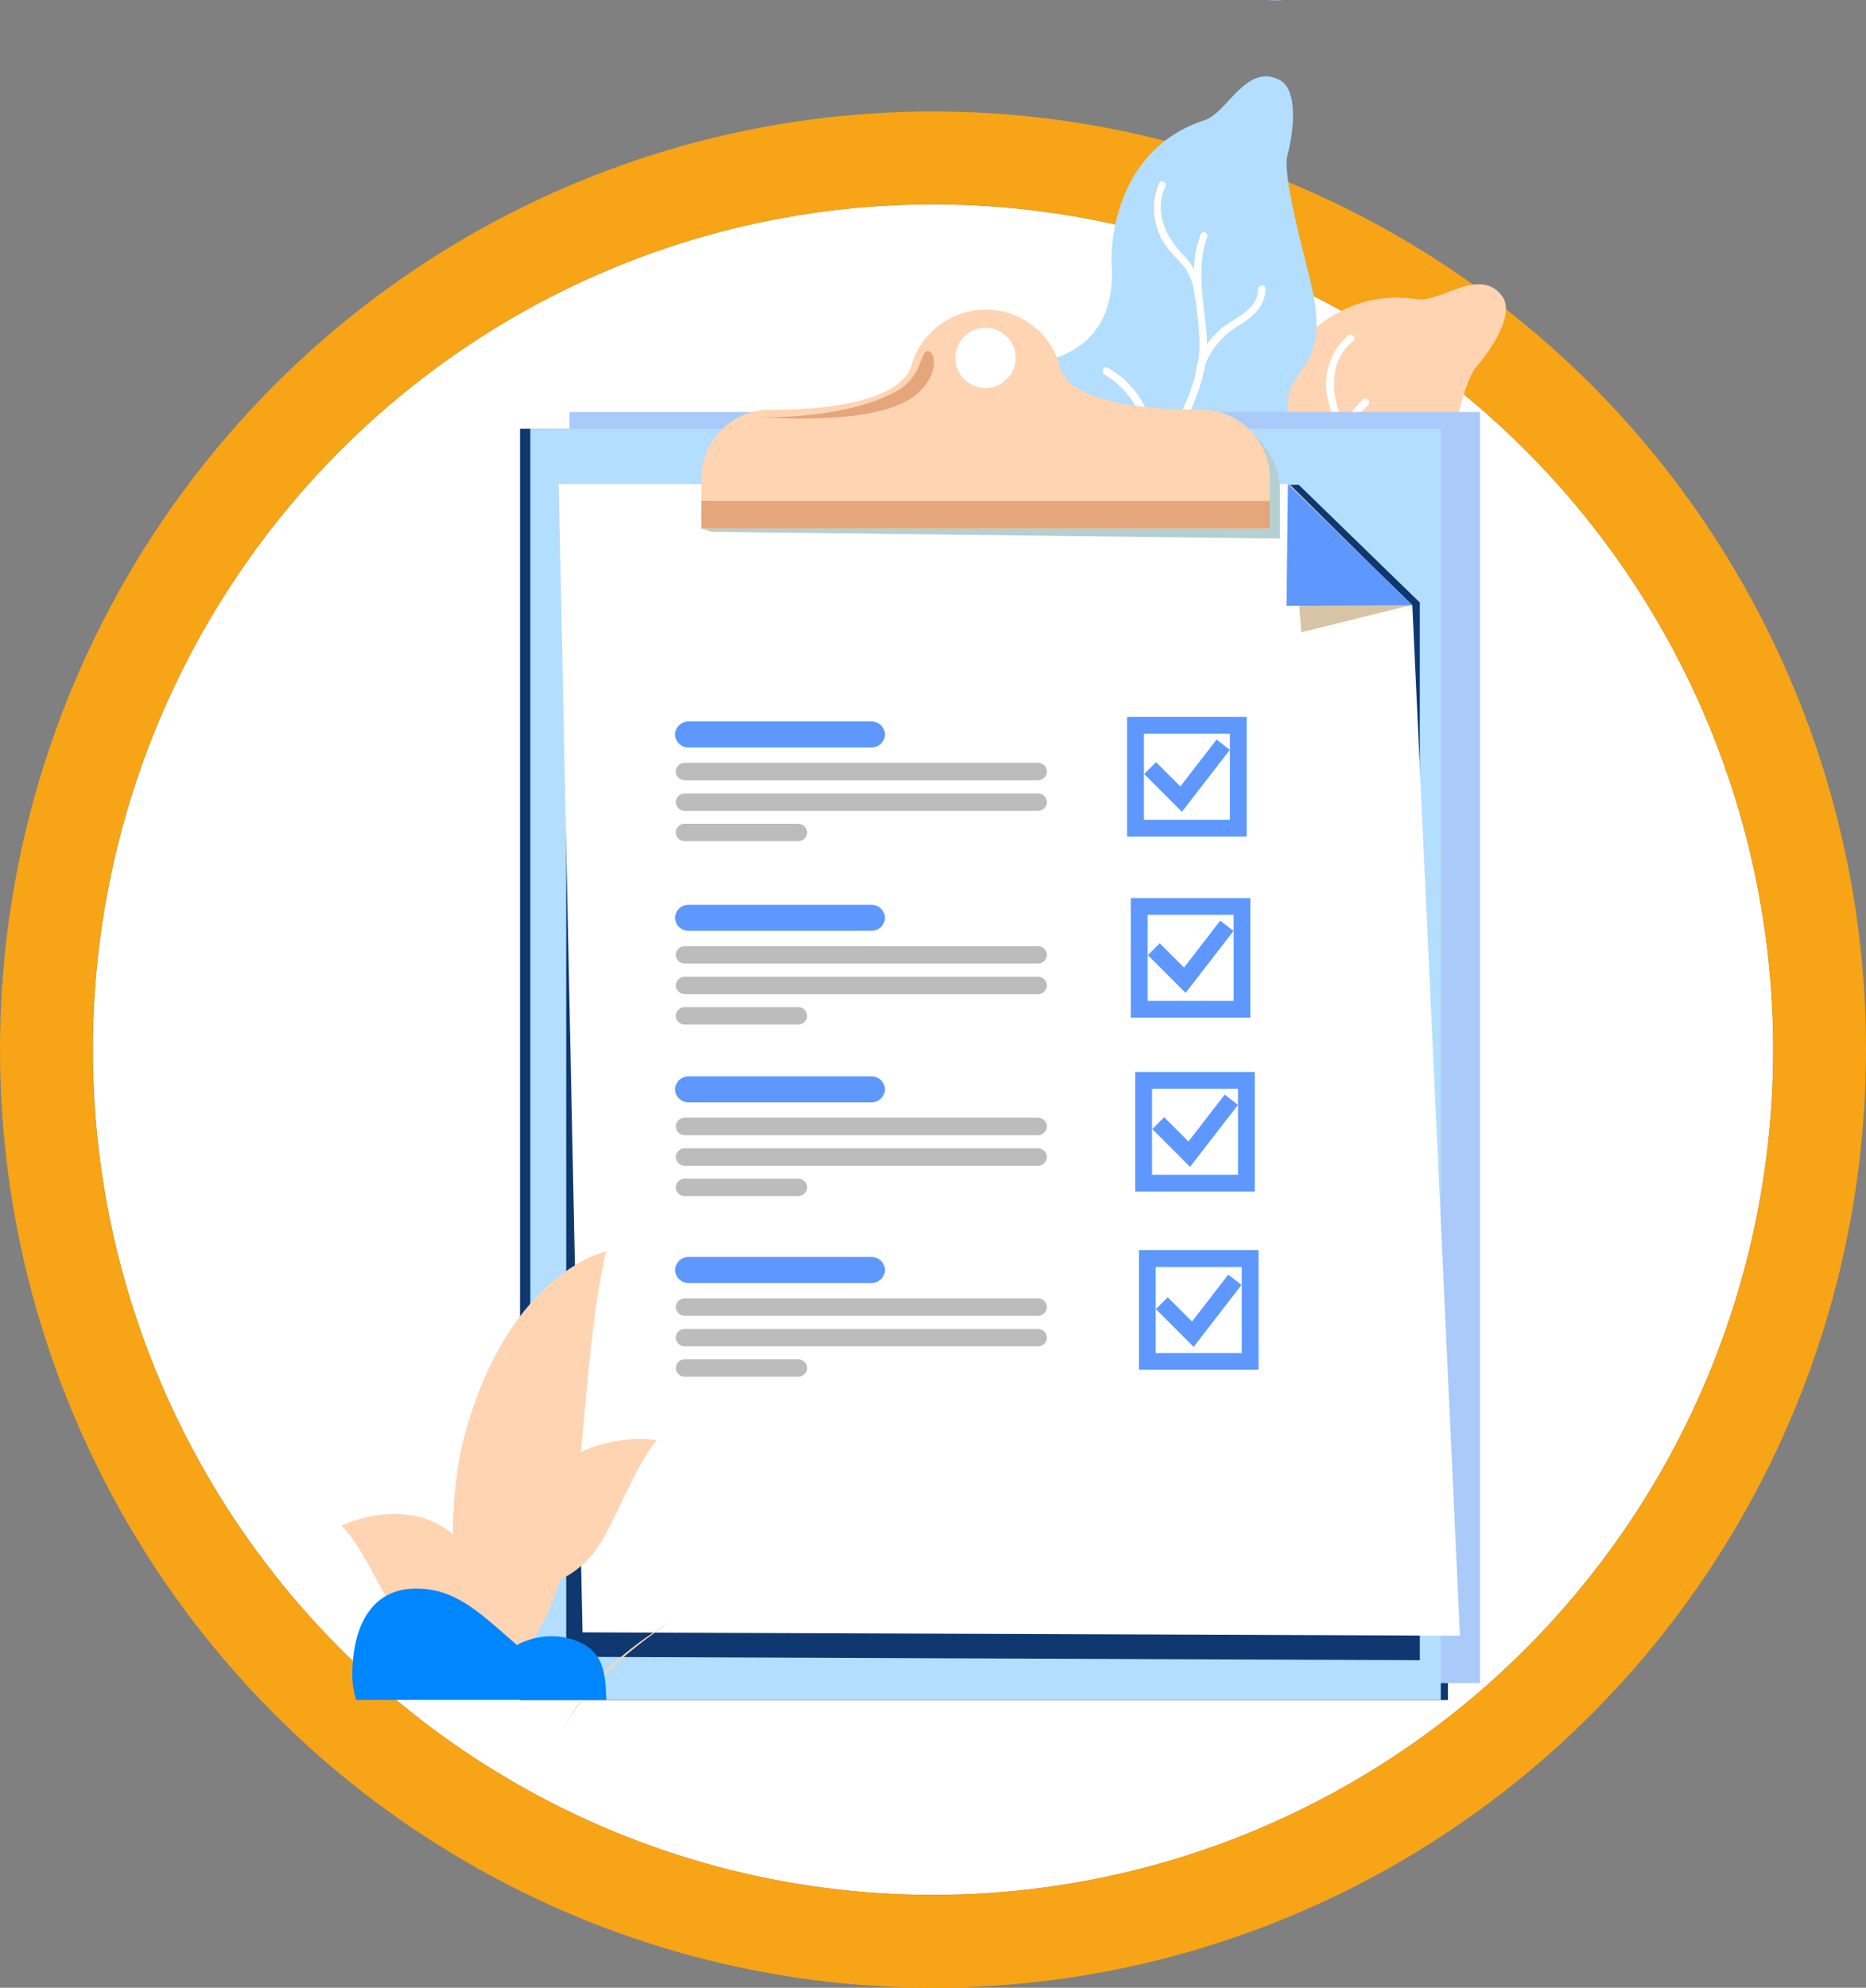 <svg xmlns="http://www.w3.org/2000/svg" xmlns:xlink="http://www.w3.org/1999/xlink" width="201" height="214" viewBox="0 0 201 214">
  <rect x="0" y="0" width="201" height="214" fill="#808080" stroke="none"/>
  <defs>
    <clipPath id="clip-path">
      <ellipse id="Elipse_154" data-name="Elipse 154" cx="90.5" cy="91" rx="90.5" ry="91" transform="translate(0.001 -0.054)" fill="#fff" stroke="#707070" stroke-width="1"/>
    </clipPath>
  </defs>
  <g id="Grupo_55828" data-name="Grupo 55828" transform="translate(-848 -2422)">
    <g id="Grupo_55450" data-name="Grupo 55450" transform="translate(857.578 2444.033)">
      <g id="Elipse_157" data-name="Elipse 157" transform="translate(0.422 -0.034)" fill="#fff" stroke="#f7a416" stroke-linejoin="round" stroke-width="10">
        <ellipse cx="90.5" cy="91" rx="90.5" ry="91" stroke="none"/>
        <ellipse cx="90.5" cy="91" rx="95.5" ry="96" fill="none"/>
      </g>
    </g>
    <g id="Grupo_55543" data-name="Grupo 55543" transform="translate(769.201 2266.32)">
      <g id="Grupo_55453" data-name="Grupo 55453" transform="translate(214.207 186.287)">
        <path id="Trazado_102898" data-name="Trazado 102898" d="M186.593,200.225l6.277,8.87c.018-.04.042-.077.059-.117.586-1.332,1.039-2.693,1.532-4.019a.4.4,0,0,1,.013-.218,6.373,6.373,0,0,0,.436-3.4c-.177-.837-.516-1.623-.673-2.468a6.865,6.865,0,0,1,2.187-6.834c.394-.314.891.291.494.606-2.252,1.8-2.406,4.775-1.6,7.365a7.931,7.931,0,0,1,.38,2.064,11.666,11.666,0,0,1,2.323-3.144c.367-.347.861.259.5.607-2.936,2.779-3.5,6.773-5.125,10.3l.011.016a8.041,8.041,0,0,1,2.113-.815c1.852-.432,4.4-.031,5.424-2.031.228-.443.967-.181.737.267-.855,1.657-2.425,2.064-4.162,2.272a10.745,10.745,0,0,0-3.629.99l5.4,7.625c1.918-1.8,5.2-1.248,7.012-9.092.813-3.516,2.366-11.717,3.826-13.56,1.493-1.66,4.315-5.72,2.871-7.683-2.394-3.253-6.6.692-9.161.309-9.3-1.38-14.5,6.337-15.9,9.617A13.848,13.848,0,0,1,186.593,200.225Z" transform="translate(-186.593 -186.533)" fill="#ffd4b3"/>
        <path id="Trazado_102899" data-name="Trazado 102899" d="M205.944,223.185l.484.683a10.743,10.743,0,0,1,3.629-.99c1.737-.208,3.308-.615,4.162-2.272.229-.448-.51-.71-.737-.267-1.029,2-3.572,1.6-5.424,2.031A8.046,8.046,0,0,0,205.944,223.185Z" transform="translate(-199.129 -199.862)" fill="#fff"/>
        <path id="Trazado_102900" data-name="Trazado 102900" d="M212.412,202.444c.157.845.5,1.631.673,2.468a6.373,6.373,0,0,1-.436,3.4.4.4,0,0,0-.013.218c-.493,1.327-.946,2.687-1.532,4.019-.017.04-.041.077-.059.117l.527.745c1.623-3.528,2.188-7.522,5.125-10.3.365-.347-.129-.954-.5-.607a11.666,11.666,0,0,0-2.323,3.144,7.929,7.929,0,0,0-.38-2.064c-.809-2.589-.655-5.565,1.6-7.365.4-.315-.1-.92-.494-.606A6.865,6.865,0,0,0,212.412,202.444Z" transform="translate(-204.769 -190.101)" fill="#fff"/>
      </g>
      <g id="Grupo_55455" data-name="Grupo 55455" transform="translate(161.724 238.706)">
        <path id="Trazado_102904" data-name="Trazado 102904" d="M208.362,324.446c-.2.045-.4.09-.6.136a.386.386,0,0,0-.217-.015,6.369,6.369,0,0,1-3.425.011c-.809-.28-1.547-.714-2.366-.975a6.863,6.863,0,0,0-7.053,1.322c-.359.351.178.92.54.566,2.065-2.011,5.038-1.793,7.507-.669a7.923,7.923,0,0,0,2,.633,11.706,11.706,0,0,0-3.41,1.915c-.39.321.151.887.541.567a14.912,14.912,0,0,1,6.479-2.731v11.821c-4.051.363-10.225.9-11.917,1.923-1.834,1.276-6.213,3.572-7.981,1.895-2.93-2.779,1.506-6.462,1.446-9.053-.215-9.4,8.089-13.6,11.517-14.581,4.314-1.231,6.184-3.61,6.935-5.918Z" transform="translate(-187.463 -311.294)" fill="#ffd4b3"/>
        <path id="Trazado_102905" data-name="Trazado 102905" d="M208.811,332.405a6.37,6.37,0,0,0,3.425-.011.386.386,0,0,1,.217.015c.2-.046.4-.092.6-.136v.761a14.912,14.912,0,0,0-6.479,2.731c-.39.32-.93-.246-.541-.567a11.7,11.7,0,0,1,3.41-1.915,7.923,7.923,0,0,1-2-.633c-2.469-1.125-5.441-1.342-7.507.669-.362.354-.9-.215-.54-.566a6.862,6.862,0,0,1,7.053-1.322C207.264,331.69,208,332.125,208.811,332.405Z" transform="translate(-192.151 -319.121)" fill="#fff"/>
      </g>
      <g id="Grupo_55456" data-name="Grupo 55456" transform="matrix(-0.914, 0.407, -0.407, -0.914, 236.969, 208.851)">
        <path id="Trazado_102906" data-name="Trazado 102906" d="M9.6,48.284c9.344,1,14.233-6.917,15.5-10.25,2.91-7.68,8.971-6.887,11.385-6.3a9.715,9.715,0,0,0,5.016-.6V11.566c-.55.475-1.106.943-1.666,1.392a21.381,21.381,0,0,1-4.842,2.889c-.4.174-.806.327-1.217.47a.381.381,0,0,1-.185.1c-.153.033-.3.073-.447.114l-.222.071c-4.739,1.532-5.056,7.3-2.383,11.056.288.406-.292.932-.586.522a9.571,9.571,0,0,1-1.793-7.353,6.5,6.5,0,0,1,1.852-3.406c-.364.1-.729.2-1.089.315-1.984.609-3.708,2.332-5.216,3.7a18.6,18.6,0,0,0-2.031,2.151c-.005.013-.01.026-.017.039a7.534,7.534,0,0,1-.82,1.119,12.636,12.636,0,0,0-1.181,2.275c-.532,1.354-.929,2.731-1.369,4.078a.385.385,0,0,1,0,.218,6.374,6.374,0,0,0-.3,3.411c.21.829.582,1.6.773,2.439a6.867,6.867,0,0,1-1.91,6.917c-.381.33-.9-.255-.519-.586,2.178-1.889,2.211-4.869,1.3-7.423a7.93,7.93,0,0,1-.462-2.047,11.684,11.684,0,0,1-2.2,3.236c-.353.361-.871-.225-.52-.587,2.822-2.9,3.225-6.911,4.705-10.5a.184.184,0,0,0,.012-.028,8.1,8.1,0,0,1-2.1.914c-1.833.507-4.391.209-5.338,2.248-.209.451-.958.22-.747-.237.788-1.69,2.34-2.16,4.067-2.437a8.544,8.544,0,0,0,5.1-2.3,19.465,19.465,0,0,1,2.29-2.761,25.867,25.867,0,0,1,4.425-3.72,19.029,19.029,0,0,1,5.554-1.913,7.643,7.643,0,0,1,.943-.276,19.985,19.985,0,0,0,4.9-2.512A25.643,25.643,0,0,0,40.8,11.1a8.709,8.709,0,0,1-6.024-.934,8.216,8.216,0,0,1-1.945-1.515,24.818,24.818,0,0,0-2.346-2.74c-2.132-1.652-4.414.394-6.228,1.44-.437.253-.788-.447-.353-.7,1.552-.894,2.948-2.132,4.832-2.117,2.344.018,3.312,2.087,4.681,3.595A7.492,7.492,0,0,0,41.5,10.032V3.475A18.443,18.443,0,0,0,29.745.054C14.931,1.333,16.056,11.829,13.679,17.012c-1.512,3.3-5.661,1.3-7.388,10.454-.669,3.547-1.89,11.8-3.276,13.7C1.59,42.89-1.066,47.06.457,48.962,2.98,52.116,7.021,48.005,9.6,48.284Z" transform="translate(0 0)" fill="#b3deff"/>
        <path id="Trazado_102907" data-name="Trazado 102907" d="M0,3.327A12.654,12.654,0,0,1,4.46.315C4.82.2,5.184.1,5.549,0A6.5,6.5,0,0,0,3.7,3.406a7.688,7.688,0,0,0-.145,1.4c-.18-.057-.369-.119-.585-.19A16.7,16.7,0,0,1,0,3.327Z" transform="translate(24.459 17.417)" fill="#225d6b"/>
        <path id="Trazado_102908" data-name="Trazado 102908" d="M7.6,10.34a25.766,25.766,0,0,1,5.034-.191V0c-.55.475-1.106.943-1.666,1.392A21.383,21.383,0,0,1,6.125,4.282c-.4.174-.806.327-1.217.47a.381.381,0,0,1-.185.1c-.153.033-.3.073-.447.114l-.222.071A5.825,5.825,0,0,0,0,10.909a6.3,6.3,0,0,0,2.242.175C4.029,11.007,5.829,10.583,7.6,10.34Z" transform="translate(28.864 11.566)" fill="#225d6b"/>
        <path id="Trazado_102909" data-name="Trazado 102909" d="M17.278,15.941a7.644,7.644,0,0,1,.943-.276,19.981,19.981,0,0,0,4.9-2.512A25.643,25.643,0,0,0,25.668,11.1a8.709,8.709,0,0,1-6.024-.934A8.217,8.217,0,0,1,17.7,8.648a24.818,24.818,0,0,0-2.346-2.74c-2.132-1.652-4.414.394-6.228,1.44-.437.253-.788-.447-.353-.7,1.552-.894,2.948-2.132,4.832-2.117,2.344.017,3.312,2.087,4.681,3.595a7.492,7.492,0,0,0,8.077,1.905V3.476A18.443,18.443,0,0,0,14.609.054C3.567,1.008,1.381,7.081,0,12.261c2.214,2.291,4.409,4.6,6.814,6.7a15.34,15.34,0,0,0,1.79,1.35,22.885,22.885,0,0,1,3.12-2.458A19.029,19.029,0,0,1,17.278,15.941Z" transform="translate(15.135 0)" fill="#225d6b"/>
        <path id="Trazado_102910" data-name="Trazado 102910" d="M7.816,32.636c-.191-.838-.562-1.61-.773-2.439a6.373,6.373,0,0,1,.3-3.411.385.385,0,0,0,0-.218c.44-1.347.837-2.724,1.369-4.078A12.635,12.635,0,0,1,9.9,20.214a7.534,7.534,0,0,0,.82-1.119c.007-.013.011-.025.017-.039A18.607,18.607,0,0,1,12.764,16.9c1.509-1.373,3.232-3.1,5.216-3.705.36-.11.724-.215,1.088-.315a6.5,6.5,0,0,0-1.852,3.406,9.571,9.571,0,0,0,1.793,7.353c.294.411.874-.115.586-.522-2.673-3.759-2.356-9.524,2.382-11.056L22.2,12c.146-.041.294-.081.447-.114a.381.381,0,0,0,.185-.1c.411-.142.817-.3,1.217-.47a21.381,21.381,0,0,0,4.842-2.889c.56-.449,1.116-.917,1.666-1.392V5.5a7.492,7.492,0,0,1-8.077-1.905C21.112,2.087,20.144.018,17.8,0c-1.885-.015-3.281,1.223-4.832,2.117-.435.252-.084.953.353.7,1.814-1.046,4.1-3.092,6.228-1.44a24.833,24.833,0,0,1,2.346,2.74A8.215,8.215,0,0,0,23.84,5.632a8.709,8.709,0,0,0,6.024.934A25.636,25.636,0,0,1,27.32,8.621a19.984,19.984,0,0,1-4.9,2.512,7.643,7.643,0,0,0-.943.276,19.029,19.029,0,0,0-5.554,1.913,25.862,25.862,0,0,0-4.425,3.72A19.461,19.461,0,0,0,9.206,19.8a8.543,8.543,0,0,1-5.1,2.3c-1.727.277-3.28.747-4.067,2.437-.211.457.538.688.747.237.947-2.039,3.505-1.741,5.338-2.248a8.1,8.1,0,0,0,2.1-.914.184.184,0,0,1-.012.028c-1.48,3.59-1.884,7.605-4.705,10.5-.351.362.167.948.52.587a11.685,11.685,0,0,0,2.2-3.236,7.929,7.929,0,0,0,.462,2.047c.914,2.554.88,5.534-1.3,7.423-.384.331.138.916.519.586A6.867,6.867,0,0,0,7.816,32.636Z" transform="translate(10.939 4.532)" fill="#fff"/>
      </g>
      <g id="Grupo_55457" data-name="Grupo 55457" transform="translate(155.48 202.103)">
        <path id="Trazado_102911" data-name="Trazado 102911" d="M204.252,252.481v9.847c-.631-.288-1.256-.583-1.882-.867a.383.383,0,0,0-.163-.145,6.37,6.37,0,0,1-2.72-2.081c-.47-.715-.789-1.509-1.28-2.216a6.867,6.867,0,0,0-6.4-3.256.392.392,0,0,0,.083.779c2.863-.333,5.086,1.652,6.355,4.049a7.949,7.949,0,0,0,1.2,1.723,11.69,11.69,0,0,0-3.869-.563c-.5.017-.422.795.082.78,3.161-.1,5.831,1.351,8.59,2.625v2.112c-1.511,1.058-2.965,2.881-4.988,2.243-.475-.15-.809.559-.329.711,1.779.56,3.174-.27,4.543-1.357.256-.2.514-.394.775-.577V275.1c-1.665.166-3.858-.207-7.291-2.331-3.07-1.9-9.989-6.566-12.325-6.825-2.231-.109-7.1-.96-7.478-3.367-.627-3.99,5.134-4.2,6.667-6.291,5.562-7.575,14.707-5.842,18.021-4.526A14.129,14.129,0,0,0,204.252,252.481Z" transform="translate(-177.109 -250.596)" fill="#ffd4b3"/>
        <path id="Trazado_102912" data-name="Trazado 102912" d="M218.465,274.927v1.019c-.26.183-.519.374-.775.577-1.369,1.087-2.764,1.917-4.543,1.357-.479-.152-.145-.861.329-.711C215.5,277.808,216.954,275.985,218.465,274.927Z" transform="translate(-191.323 -260.255)" fill="#fff"/>
        <path id="Trazado_102913" data-name="Trazado 102913" d="M207.664,259.078c.49.707.81,1.5,1.28,2.216a6.369,6.369,0,0,0,2.72,2.081.382.382,0,0,1,.163.145c.626.283,1.251.578,1.882.867v.828c-2.759-1.274-5.429-2.726-8.59-2.625-.5.015-.587-.763-.082-.78a11.691,11.691,0,0,1,3.869.563,7.951,7.951,0,0,1-1.2-1.723c-1.269-2.4-3.492-4.383-6.355-4.049a.392.392,0,0,1-.083-.779A6.867,6.867,0,0,1,207.664,259.078Z" transform="translate(-186.566 -252.654)" fill="#fff"/>
      </g>
      <path id="Trazado_102936" data-name="Trazado 102936" d="M202.568,365.128c.01.821-.994,1.5-2.246,1.515s-2.273-.637-2.284-1.458,1-1.5,2.246-1.515S202.557,364.308,202.568,365.128Z" transform="translate(-29.937 -93.379)" fill="#fbda70"/>
      <g id="Grupo_55488" data-name="Grupo 55488" transform="translate(134.824 188.954)">
        <rect id="Rectángulo_5660" data-name="Rectángulo 5660" width="99.931" height="136.851" transform="translate(0 12.886)" fill="#7b4d42"/>
        <rect id="Rectángulo_5661" data-name="Rectángulo 5661" width="99.931" height="136.851" transform="translate(0 12.886)" fill="#0f3871"/>
        <rect id="Rectángulo_5662" data-name="Rectángulo 5662" width="98.071" height="136.851" transform="translate(5.32 11.077)" fill="#aacaf9" style="mix-blend-mode: multiply;isolation: isolate"/>
        <rect id="Rectángulo_5663" data-name="Rectángulo 5663" width="98.071" height="136.851" transform="translate(1.099 12.886)" fill="#b3deff"/>
        <path id="Trazado_102940" data-name="Trazado 102940" d="M243.041,386.706l-91.952-.366V260.9L230,260.165l13.037,12.669Z" transform="translate(-146.124 -241.245)" fill="#0f3871"/>
        <path id="Trazado_102941" data-name="Trazado 102941" d="M246.829,384.02l-94.515-.366-2.563-123.612H228.3l13.4,13.035Z" transform="translate(-145.593 -241.196)" fill="#fff"/>
        <path id="Trazado_102942" data-name="Trazado 102942" d="M193.143,336.545a1.454,1.454,0,0,1-1.5,1.4H172.023a1.453,1.453,0,0,1-1.5-1.4h0a1.453,1.453,0,0,1,1.5-1.4h19.618a1.454,1.454,0,0,1,1.5,1.4Z" transform="translate(-153.838 -271.009)" fill="#5e98ff"/>
        <path id="Trazado_102943" data-name="Trazado 102943" d="M210.643,343.464a.975.975,0,0,1-1.007.94H171.664a.975.975,0,0,1-1.007-.94h0a.975.975,0,0,1,1.007-.939h37.972a.975.975,0,0,1,1.007.939Z" transform="translate(-153.892 -273.939)" fill="#bcbcbc"/>
        <path id="Trazado_102944" data-name="Trazado 102944" d="M210.643,348.927a.974.974,0,0,1-1.007.939H171.664a.975.975,0,0,1-1.007-.939h0a.975.975,0,0,1,1.007-.939h37.972a.974.974,0,0,1,1.007.939Z" transform="translate(-153.892 -276.108)" fill="#bcbcbc"/>
        <path id="Trazado_102945" data-name="Trazado 102945" d="M184.811,354.342a.975.975,0,0,1-1.007.94h-12.14a.975.975,0,0,1-1.007-.94h0a.975.975,0,0,1,1.007-.939H183.8a.975.975,0,0,1,1.007.939Z" transform="translate(-153.892 -278.257)" fill="#bcbcbc"/>
        <path id="Trazado_102946" data-name="Trazado 102946" d="M193.143,367.173a1.454,1.454,0,0,1-1.5,1.4H172.023a1.453,1.453,0,0,1-1.5-1.4h0a1.453,1.453,0,0,1,1.5-1.4h19.618a1.453,1.453,0,0,1,1.5,1.4Z" transform="translate(-153.838 -283.168)" fill="#5e98ff"/>
        <path id="Trazado_102947" data-name="Trazado 102947" d="M210.643,374.092a.975.975,0,0,1-1.007.939H171.664a.975.975,0,0,1-1.007-.939h0a.975.975,0,0,1,1.007-.94h37.972a.975.975,0,0,1,1.007.94Z" transform="translate(-153.892 -286.097)" fill="#bcbcbc"/>
        <path id="Trazado_102948" data-name="Trazado 102948" d="M210.643,379.554a.974.974,0,0,1-1.007.939H171.664a.975.975,0,0,1-1.007-.939h0a.975.975,0,0,1,1.007-.939h37.972a.975.975,0,0,1,1.007.939Z" transform="translate(-153.892 -288.265)" fill="#bcbcbc"/>
        <path id="Trazado_102949" data-name="Trazado 102949" d="M184.811,384.97a.975.975,0,0,1-1.007.939h-12.14a.975.975,0,0,1-1.007-.939h0a.975.975,0,0,1,1.007-.939H183.8a.975.975,0,0,1,1.007.939Z" transform="translate(-153.892 -290.415)" fill="#bcbcbc"/>
        <path id="Trazado_102950" data-name="Trazado 102950" d="M193.143,399.421a1.454,1.454,0,0,1-1.5,1.4H172.023a1.453,1.453,0,0,1-1.5-1.4h0a1.453,1.453,0,0,1,1.5-1.4h19.618a1.454,1.454,0,0,1,1.5,1.4Z" transform="translate(-153.838 -295.969)" fill="#5e98ff"/>
        <path id="Trazado_102951" data-name="Trazado 102951" d="M210.643,406.34a.975.975,0,0,1-1.007.939H171.664a.975.975,0,0,1-1.007-.939h0a.975.975,0,0,1,1.007-.939h37.972a.974.974,0,0,1,1.007.939Z" transform="translate(-153.892 -298.898)" fill="#bcbcbc"/>
        <path id="Trazado_102952" data-name="Trazado 102952" d="M210.643,411.8a.975.975,0,0,1-1.007.939H171.664a.975.975,0,0,1-1.007-.939h0a.975.975,0,0,1,1.007-.939h37.972a.974.974,0,0,1,1.007.939Z" transform="translate(-153.892 -301.067)" fill="#bcbcbc"/>
        <path id="Trazado_102953" data-name="Trazado 102953" d="M184.811,417.218a.975.975,0,0,1-1.007.939h-12.14a.975.975,0,0,1-1.007-.939h0a.975.975,0,0,1,1.007-.938H183.8a.975.975,0,0,1,1.007.938Z" transform="translate(-153.892 -303.217)" fill="#bcbcbc"/>
        <path id="Trazado_102954" data-name="Trazado 102954" d="M293.429,273.051l-11.865,2.941-1.281-15.951Z" transform="translate(-197.41 -241.196)" fill="#d7c4a6" style="mix-blend-mode: multiply;isolation: isolate"/>
        <path id="Trazado_102955" data-name="Trazado 102955" d="M293.31,273.077l-13.553.069.15-13.1Z" transform="translate(-197.201 -241.196)" fill="#5e98ff"/>
        <g id="Grupo_55479" data-name="Grupo 55479" transform="translate(65.385 43.912)">
          <path id="Trazado_102956" data-name="Trazado 102956" d="M251.283,314.485V301.608H264.16v12.877Zm11.07-1.807v-9.262h-9.262v9.262Z" transform="translate(-251.283 -301.608)" fill="#5e98ff"/>
          <path id="Trazado_102957" data-name="Trazado 102957" d="M263.988,314.313H252.117v-11.87h11.871Zm-11.07-.8h10.269V303.243H252.918Z" transform="translate(-251.614 -301.94)" fill="#5e98ff"/>
        </g>
        <g id="Grupo_55480" data-name="Grupo 55480" transform="translate(67.224 46.345)">
          <path id="Trazado_102958" data-name="Trazado 102958" d="M254.332,309.355l1.278-1.278,2.616,2.615,3.9-5.05,1.43,1.106-5.16,6.674Z" transform="translate(-254.332 -305.642)" fill="#5e98ff"/>
          <path id="Trazado_102959" data-name="Trazado 102959" d="M258.82,313.127l-3.307-3.307.566-.566,2.664,2.663,3.946-5.1.634.49Z" transform="translate(-254.801 -306.107)" fill="#5e98ff"/>
        </g>
        <g id="Grupo_55481" data-name="Grupo 55481" transform="translate(65.784 63.41)">
          <path id="Trazado_102960" data-name="Trazado 102960" d="M251.944,346.818V333.941h12.877v12.877Zm11.069-1.807v-9.263h-9.261v9.263Z" transform="translate(-251.944 -333.941)" fill="#5e98ff"/>
          <path id="Trazado_102961" data-name="Trazado 102961" d="M264.649,346.646H252.778V334.775h11.871Zm-11.069-.8h10.268v-10.27H253.579Z" transform="translate(-252.275 -334.272)" fill="#5e98ff"/>
        </g>
        <g id="Grupo_55482" data-name="Grupo 55482" transform="translate(67.622 65.842)">
          <path id="Trazado_102962" data-name="Trazado 102962" d="M254.993,341.687l1.278-1.278,2.616,2.615,3.9-5.05,1.43,1.107-5.16,6.673Z" transform="translate(-254.993 -337.974)" fill="#5e98ff"/>
          <path id="Trazado_102963" data-name="Trazado 102963" d="M259.48,345.459l-3.307-3.307.567-.567,2.664,2.664,3.946-5.1.633.491Z" transform="translate(-255.461 -338.439)" fill="#5e98ff"/>
        </g>
        <g id="Grupo_55483" data-name="Grupo 55483" transform="translate(66.26 82.135)">
          <path id="Trazado_102964" data-name="Trazado 102964" d="M252.734,377.87V364.993h12.878V377.87Zm11.07-1.807V366.8h-9.262v9.263Z" transform="translate(-252.734 -364.993)" fill="#5e98ff"/>
          <path id="Trazado_102965" data-name="Trazado 102965" d="M265.44,377.7H253.569V365.828H265.44Zm-11.069-.8h10.269V366.629H254.37Z" transform="translate(-253.065 -365.324)" fill="#5e98ff"/>
        </g>
        <g id="Grupo_55484" data-name="Grupo 55484" transform="translate(68.099 84.568)">
          <path id="Trazado_102966" data-name="Trazado 102966" d="M255.783,372.739l1.279-1.277,2.616,2.615,3.9-5.049,1.43,1.107-5.159,6.673Z" transform="translate(-255.783 -369.027)" fill="#5e98ff"/>
          <path id="Trazado_102967" data-name="Trazado 102967" d="M256.421,404.875,257.7,403.6l2.616,2.615,3.9-5.049,1.43,1.106-5.159,6.673Z" transform="translate(-256.037 -381.784)" fill="#5e98ff"/>
          <path id="Trazado_102968" data-name="Trazado 102968" d="M260.272,376.512l-3.307-3.309.566-.564,2.664,2.662,3.946-5.1.633.491Z" transform="translate(-256.252 -369.492)" fill="#5e98ff"/>
        </g>
        <g id="Grupo_55485" data-name="Grupo 55485" transform="translate(66.659 101.321)">
          <path id="Trazado_102969" data-name="Trazado 102969" d="M253.4,409.685V396.808h12.877v12.877Zm11.07-1.807v-9.261H255.2v9.261Z" transform="translate(-253.395 -396.808)" fill="#5e98ff"/>
          <path id="Trazado_102970" data-name="Trazado 102970" d="M266.1,409.514H254.229V397.643H266.1Zm-11.07-.8H265.3V398.445H255.03Z" transform="translate(-253.726 -397.14)" fill="#5e98ff"/>
        </g>
        <path id="Trazado_102971" data-name="Trazado 102971" d="M237.55,255.259v5.378l-61.22-.732-1.1-.366,1.1-4.28a7.389,7.389,0,0,1,7.388-7.389l45.345-1.1c4.081,0,8.487,4.406,8.487,8.487Z" transform="translate(-155.708 -235.928)" fill="#b4d0d3" style="mix-blend-mode: multiply;isolation: isolate"/>
        <path id="Trazado_102972" data-name="Trazado 102972" d="M229.063,239.672c-14.442,0-15.034-4.016-15.232-4.727a8.3,8.3,0,0,0-15.962-.061c-.209.729-1.411,4.788-15.25,4.788h0a7.388,7.388,0,0,0-7.388,7.388v5.378h61.221V247.06A7.389,7.389,0,0,0,229.063,239.672Zm-23.221-8.827a3.241,3.241,0,1,1-3.241,3.241A3.241,3.241,0,0,1,205.842,230.845Z" transform="translate(-155.708 -228.828)" fill="#ffd4b3"/>
        <path id="Trazado_102973" data-name="Trazado 102973" d="M249.474,239.634c-14.442,0-15.034-4.016-15.232-4.727a8.3,8.3,0,0,0-7.593-6.044c.022.106.039-.154.05-.046a6.86,6.86,0,0,1,5.738,4.739c.952,2.441,1.687,4.851,5.575,5.857a105.036,105.036,0,0,0,12.59,2.246,3.632,3.632,0,0,1,3.132,3.531c0,5.555.941,7.211-2.563,7.211h5.693v-5.378A7.389,7.389,0,0,0,249.474,239.634Z" transform="translate(-176.119 -228.791)" fill="#ffd4b3"/>
        <path id="Trazado_102974" data-name="Trazado 102974" d="M175.231,263.033v2.961h61.221v-2.961Z" transform="translate(-155.708 -242.384)" fill="#e5a67c" style="mix-blend-mode: multiply;isolation: isolate"/>
        <g id="Grupo_55486" data-name="Grupo 55486" transform="translate(46.893 2.017)">
          <path id="Trazado_102975" data-name="Trazado 102975" d="M223.858,238.617a3.241,3.241,0,1,0-3.241-3.241A3.241,3.241,0,0,0,223.858,238.617Z" transform="translate(-220.617 -232.135)" fill="none"/>
        </g>
        <g id="Grupo_55487" data-name="Grupo 55487" transform="translate(46.996 5.699)" style="mix-blend-mode: multiply;isolation: isolate">
          <path id="Trazado_102976" data-name="Trazado 102976" d="M223.233,238.53a2.312,2.312,0,0,1-2.445.066,3.232,3.232,0,0,0,4.608,2.089,8.151,8.151,0,0,0-.748-1.214,4.138,4.138,0,0,0-.862-.99c-.154-.1-.143-.189-.116-.241A3.016,3.016,0,0,1,223.233,238.53Z" transform="translate(-220.788 -238.241)" fill="none"/>
        </g>
        <path id="Trazado_102977" data-name="Trazado 102977" d="M200.251,240.657c-5.821,3.112-14.789,2.746-14.789,2.746.8,0,10.384.852,15.395-1.458,4.061-1.871,3.966-5.65,2.788-5.65C202.841,236.3,203.114,239.126,200.251,240.657Z" transform="translate(-159.769 -231.77)" fill="#e5a67c" style="mix-blend-mode: multiply;isolation: isolate"/>
        <path id="Trazado_102978" data-name="Trazado 102978" d="M193.143,303.816a1.454,1.454,0,0,1-1.5,1.4H172.023a1.453,1.453,0,0,1-1.5-1.4h0a1.453,1.453,0,0,1,1.5-1.4h19.618a1.454,1.454,0,0,1,1.5,1.4Z" transform="translate(-153.838 -258.017)" fill="#5e98ff"/>
        <path id="Trazado_102979" data-name="Trazado 102979" d="M210.643,310.735a.975.975,0,0,1-1.007.94H171.664a.975.975,0,0,1-1.007-.94h0a.975.975,0,0,1,1.007-.939h37.972a.974.974,0,0,1,1.007.939Z" transform="translate(-153.892 -260.947)" fill="#bcbcbc"/>
        <path id="Trazado_102980" data-name="Trazado 102980" d="M210.643,316.2a.974.974,0,0,1-1.007.939H171.664a.975.975,0,0,1-1.007-.939h0a.975.975,0,0,1,1.007-.939h37.972a.974.974,0,0,1,1.007.939Z" transform="translate(-153.892 -263.115)" fill="#bcbcbc"/>
        <path id="Trazado_102981" data-name="Trazado 102981" d="M184.811,321.613a.975.975,0,0,1-1.007.94h-12.14a.975.975,0,0,1-1.007-.94h0a.975.975,0,0,1,1.007-.939H183.8a.975.975,0,0,1,1.007.939Z" transform="translate(-153.892 -265.265)" fill="#bcbcbc"/>
      </g>
      <path id="Trazado_103043" data-name="Trazado 103043" d="M278.1,173.68a7.808,7.808,0,0,0-1.01-.067C275.865,173.613,276.351,173.638,278.1,173.68Z" transform="translate(-61.048 -17.933)" fill="#aacaf9" style="mix-blend-mode: multiply;isolation: isolate"/>
      <path id="Trazado_103130" data-name="Trazado 103130" d="M156.821,473.135c-2.176,2.659-5.949,4.526-7.806,2.13-1.752-2.261-.373-7.229,1.912-9.733A15,15,0,0,1,163.7,460.9C161.016,464.172,159,470.476,156.821,473.135Z" transform="translate(-14.16 -150.172)" fill="#ffd4b3"/>
      <path id="Trazado_103131" data-name="Trazado 103131" d="M149.016,475.265c-1.752-2.261-.373-7.229,1.912-9.733A15,15,0,0,1,163.7,460.9C152.538,466.324,149.016,475.265,149.016,475.265Z" transform="translate(-14.16 -150.172)" fill="#ffd4b3" style="mix-blend-mode: multiply;isolation: isolate"/>
      <g id="Grupo_55537" data-name="Grupo 55537" transform="translate(139.562 330.268)" style="mix-blend-mode: multiply;isolation: isolate">
        <g id="Grupo_55536" data-name="Grupo 55536" transform="translate(0)">
          <path id="Trazado_103132" data-name="Trazado 103132" d="M150.712,474.563l.347-.6c.109-.195.246-.43.419-.69s.355-.57.584-.882l.352-.5c.124-.172.261-.341.4-.52.27-.365.584-.721.905-1.107.658-.748,1.409-1.525,2.225-2.284a50.424,50.424,0,0,1,4.335-3.521l1.845-1.332s-.723.447-1.877,1.228a37.812,37.812,0,0,0-4.39,3.436,27.773,27.773,0,0,0-2.229,2.331c-.319.4-.629.765-.895,1.143-.135.186-.269.361-.391.538l-.343.516c-.223.323-.4.642-.563.912s-.295.511-.4.712Z" transform="translate(-150.712 -463.128)" fill="#ffd4b3"/>
        </g>
      </g>
      <path id="Trazado_103133" data-name="Trazado 103133" d="M149.7,460.281c-1.838,7.634-6.115,14.542-9.535,10.292-3.229-4.011-3.366-16.426-1.321-23.778,4.813-17.308,15.143-19.494,15.143-19.494C151.723,436.708,151.539,452.645,149.7,460.281Z" transform="translate(-9.9 -136.88)" fill="#ffd4b3"/>
      <path id="Trazado_103134" data-name="Trazado 103134" d="M124.361,485.905c2.112,2.079,5.707,2.886,7.392-.094,1.591-2.814.169-7.477-2.042-9.366-5.2-4.447-12.122-1.019-12.122-1.019C120.192,477.988,122.249,483.826,124.361,485.905Z" transform="translate(-2 -155.484)" fill="#ffd4b3"/>
      <path id="Trazado_103135" data-name="Trazado 103135" d="M131.753,485.811c1.591-2.814.169-7.477-2.042-9.366-5.2-4.447-12.122-1.019-12.122-1.019C128.216,477.72,131.753,485.811,131.753,485.811Z" transform="translate(-2 -155.484)" fill="#ffd4b3" style="mix-blend-mode: multiply;isolation: isolate"/>
      <g id="Grupo_55539" data-name="Grupo 55539" transform="translate(118.032 320.524)" style="mix-blend-mode: multiply;isolation: isolate">
        <g id="Grupo_55538" data-name="Grupo 55538" transform="translate(0)">
          <path id="Trazado_103136" data-name="Trazado 103136" d="M132.654,485.565l-.341-.511c-.107-.167-.242-.367-.411-.582s-.347-.478-.572-.73l-.343-.406c-.121-.139-.254-.271-.387-.414-.264-.294-.567-.565-.879-.865a21.037,21.037,0,0,0-2.149-1.682,32.58,32.58,0,0,0-4.165-2.33l-1.768-.823s.69.246,1.795.708a24.533,24.533,0,0,1,4.214,2.228,18.026,18.026,0,0,1,2.154,1.73c.311.312.611.6.871.9.131.151.262.29.381.435l.335.427c.218.264.393.537.553.766s.29.435.392.61Z" transform="translate(-121.64 -477.221)" fill="#ffd4b3"/>
        </g>
      </g>
      <path id="Trazado_103137" data-name="Trazado 103137" d="M140.166,470.573c-3.229-4.011-3.366-16.426-1.321-23.778,4.813-17.308,15.143-19.494,15.143-19.494C141.3,447.513,140.166,470.573,140.166,470.573Z" transform="translate(-9.9 -136.88)" fill="#ffd4b3"/>
      <path id="Trazado_103138" data-name="Trazado 103138" d="M140.166,470.573c-3.229-4.011-3.366-16.426-1.321-23.778,4.813-17.308,15.143-19.494,15.143-19.494C141.3,447.513,140.166,470.573,140.166,470.573Z" transform="translate(-9.9 -136.88)" fill="#ffd4b3" style="mix-blend-mode: multiply;isolation: isolate"/>
      <g id="Grupo_55541" data-name="Grupo 55541" transform="translate(130.559 295.188)" style="mix-blend-mode: multiply;isolation: isolate">
        <g id="Grupo_55540" data-name="Grupo 55540" transform="translate(0)">
          <path id="Trazado_103139" data-name="Trazado 103139" d="M142.414,469.455s.08-.578.223-1.623c.068-.525.157-1.161.283-1.881s.245-1.559.427-2.439q.128-.666.27-1.394c.1-.481.212-.964.323-1.473.215-1.029.491-2.067.765-3.179.58-2.179,1.269-4.49,2.053-6.8,1.579-4.609,3.192-8.4,4.368-11.112,1.19-2.685,1.925-4.347,1.925-4.347s-.784,1.529-2.008,4.128a107.694,107.694,0,0,0-4.475,10.954c-.79,2.332-1.474,4.689-2.039,6.917-.267,1.138-.533,2.2-.737,3.254-.106.522-.215,1.018-.306,1.51s-.171.972-.251,1.427c-.169.9-.277,1.756-.387,2.492s-.19,1.383-.247,1.918Z" transform="translate(-142.414 -435.206)" fill="#ffd4b3"/>
        </g>
      </g>
      <path id="Trazado_103140" data-name="Trazado 103140" d="M146.875,499.458c-.086-3.266-.344-5.994-4.83-6.794a7.958,7.958,0,0,0-4.8.885c-4.05-3.528-6.595-6.078-10.867-6.078-4.958,0-6.86,4.321-6.86,9.278a8.976,8.976,0,0,0,.417,2.709Z" transform="translate(-2.767 -160.766)" fill="#0086ff"/>
    </g>
  </g>
</svg>
